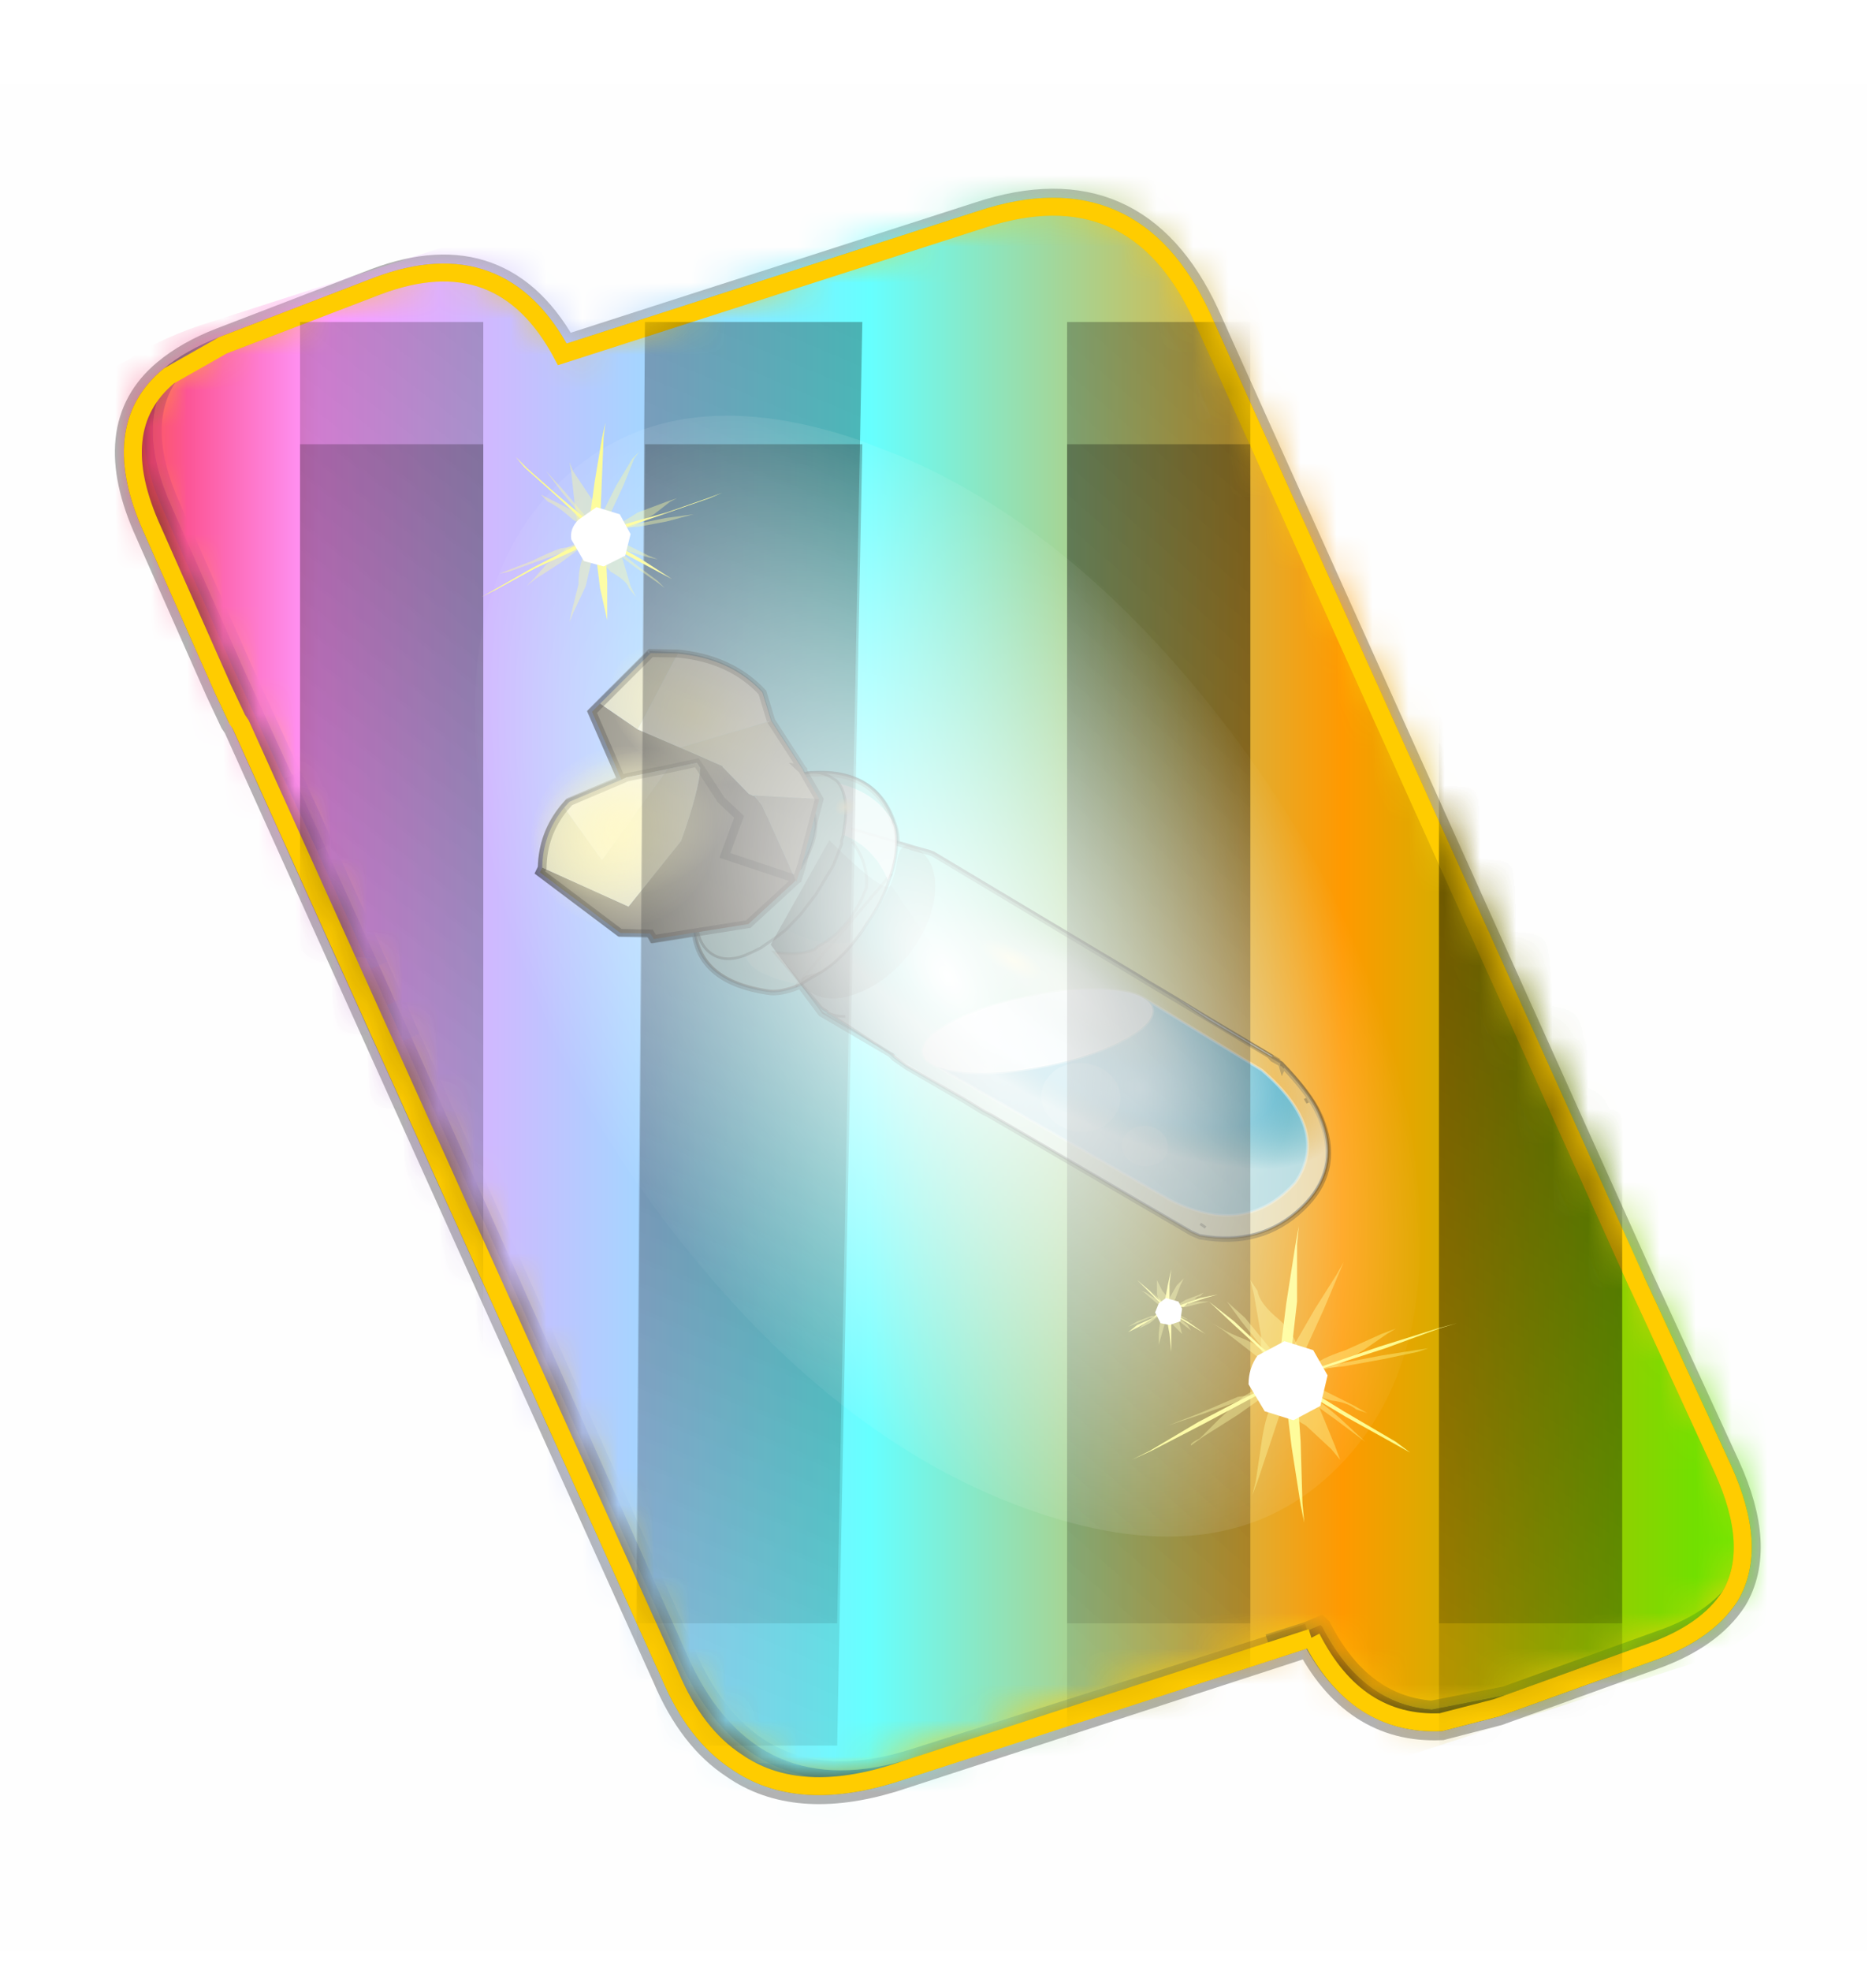 <?xml version='1.0' encoding='UTF-8'?>
<svg xmlns:xlink="http://www.w3.org/1999/xlink" xmlns="http://www.w3.org/2000/svg" version="1.1" width="60px" height="63px" viewBox="0.0 -2.325 60.309 62.631"><defs><g id="c1"><path fill="#000000" fill-opacity="0.004" d="M0.0 0.0 L60.0 0.0 60.0 60.0 0.0 60.0 0.0 0.0"/></g><g id="c2"><path fill="#006699" stroke="none" d="M31.5 39.85 L19.8 43.65 Q17.15 44.45 15.5 43.3 14.35 42.55 13.65 40.9 L1.7 14.45 1.6 14.3 1.2 13.45 -0.75 9.05 Q-2.05 6.2 -0.3 4.75 0.3 4.25 1.2 3.9 L5.5 2.25 Q8.95 0.95 10.65 4.15 L22.3 0.4 Q26.55 -1.0 28.45 3.1 L40.55 29.95 40.9 30.7 42.95 35.15 Q43.95 37.35 43.15 38.7 42.5 39.7 40.95 40.25 L36.65 41.8 35.1 42.2 Q32.75 42.3 31.5 39.85"/><path fill="none" stroke="#000000" stroke-width="1.0" stroke-opacity="0.298" d="M31.5 39.85 L19.8 43.65 Q17.15 44.45 15.5 43.3 14.35 42.55 13.65 40.9 L1.7 14.45 1.6 14.3 1.2 13.45 -0.75 9.05 Q-2.05 6.2 -0.3 4.75 0.3 4.25 1.2 3.9 L5.5 2.25 Q8.95 0.95 10.65 4.15 L22.3 0.4 Q26.55 -1.0 28.45 3.1 L40.55 29.95 40.9 30.7 42.95 35.15 Q43.95 37.35 43.15 38.7 42.5 39.7 40.95 40.25 L36.65 41.8 35.1 42.2 Q32.75 42.3 31.5 39.85"/><path fill="#5b3c00" stroke="none" d="M0.75 8.25 L29.8 9.75 25.55 0.9 Q26.9 1.6 27.8 3.55 L40.7 32.15 Q42.6 36.3 38.3 37.65 L23.3 42.5 13.15 21.4 4.6 20.9 0.7 12.25 Q-0.45 9.75 0.75 8.25 M20.1 43.55 L19.8 43.65 Q17.15 44.45 15.5 43.3 L20.1 43.55"/><path fill="#724b00" stroke="none" d="M25.55 0.9 L29.8 9.75 0.75 8.25 Q1.45 7.3 3.1 6.75 L21.65 0.8 25.55 0.9 M4.6 20.9 L13.15 21.4 23.3 42.5 20.1 43.55 15.5 43.3 Q14.35 42.55 13.65 40.9 L4.6 20.9"/><path fill="none" stroke="#000000" stroke-width="0.5" stroke-opacity="0.302" d="M0.75 8.25 Q-0.45 9.75 0.7 12.25 L4.6 20.9 M23.3 42.5 L38.3 37.65 Q42.6 36.3 40.7 32.15 L27.8 3.55 Q26.9 1.6 25.55 0.9 L21.65 0.8 3.1 6.75 Q1.45 7.3 0.75 8.25 M20.1 43.55 L19.8 43.65 Q17.15 44.45 15.5 43.3 14.35 42.55 13.65 40.9 L4.6 20.9 M20.1 43.55 L23.3 42.5"/><path fill="#fed00b" stroke="none" d="M40.5 29.85 L40.55 29.95 40.9 30.7 42.95 35.15 Q43.95 37.35 43.15 38.7 42.5 39.45 41.2 39.9 L36.9 41.45 34.85 41.85 Q32.9 41.7 31.8 39.55 L31.75 39.5 31.4 39.65 30.3 40.0 31.4 39.65 31.4 39.7 20.4 43.2 Q16.1 44.55 14.2 40.5 L6.45 23.15 6.0 22.15 5.55 21.15 4.05 17.85 3.15 15.85 3.1 15.8 1.75 12.85 -0.2 8.45 Q-1.25 6.15 -0.3 4.75 0.3 4.25 1.2 3.9 L5.5 2.25 Q8.95 0.95 10.65 4.15 L22.3 0.4 Q26.55 -1.0 28.45 3.1 L40.5 29.85"/><path fill="#5b3c00" stroke="none" d="M43.15 38.7 Q42.5 39.7 40.95 40.25 L36.65 41.8 35.1 42.2 Q32.75 42.3 31.45 39.8 L31.4 39.7 31.4 39.65 31.75 39.5 31.8 39.55 Q32.9 41.7 34.85 41.85 L36.9 41.45 41.2 39.9 Q42.5 39.45 43.15 38.7 M3.1 15.8 Q2.25 15.35 1.6 14.3 L1.2 13.45 -0.75 9.05 Q-2.05 6.2 -0.3 4.75 -1.25 6.15 -0.2 8.45 L1.75 12.85 3.1 15.8"/><path fill="#9d147b" stroke="none" d="M31.4 39.65 L30.3 40.0 31.4 39.65"/><path fill="none" stroke="#003333" stroke-width="0.5" stroke-opacity="0.51" d="M40.5 29.85 L40.55 29.95 40.9 30.7 42.95 35.15 Q43.95 37.35 43.15 38.7 42.5 39.7 40.95 40.25 L36.65 41.8 35.1 42.2 Q32.75 42.3 31.45 39.8 L31.4 39.7 M6.45 23.15 L6.0 22.15 M5.55 21.15 L4.05 17.85 3.1 15.8 1.75 12.85 -0.2 8.45 Q-1.25 6.15 -0.3 4.75 0.3 4.25 1.2 3.9 L5.5 2.25 Q8.95 0.95 10.65 4.15 M1.6 14.3 L1.2 13.45 -0.75 9.05 Q-2.05 6.2 -0.3 4.75 M31.4 39.65 L31.75 39.5 31.8 39.55 Q32.9 41.7 34.85 41.85 L36.9 41.45 41.2 39.9 Q42.5 39.45 43.15 38.7 M31.4 39.65 L30.3 40.0 31.4 39.65 31.4 39.7"/><path fill="none" stroke="#000000" stroke-width="0.5" stroke-opacity="0.302" d="M31.4 39.7 L20.4 43.2 Q16.1 44.55 14.2 40.5 L6.45 23.15 M6.0 22.15 L5.55 21.15 M10.65 4.15 L22.3 0.4 Q26.55 -1.0 28.45 3.1 L40.5 29.85 M4.05 17.85 L3.15 15.85"/><path fill="#fcf2cf" stroke="none" d="M9.15 13.6 Q9.8 12.8 9.55 11.6 L9.1 10.55 22.05 6.35 Q24.9 5.45 26.25 7.85 L26.5 8.3 35.8 29.0 35.95 29.35 Q34.75 29.3 34.1 30.1 33.45 30.9 33.7 32.1 L34.0 32.9 20.65 37.2 Q18.8 37.8 17.65 37.0 16.8 36.4 16.3 35.2 L6.95 14.6 6.8 14.4 7.1 14.4 Q8.4 14.45 9.15 13.6"/><path fill="#9f6b00" stroke="none" d="M28.25 6.1 L35.55 22.3 39.35 30.75 Q41.1 34.5 37.2 35.7 L20.45 41.1 Q16.8 42.25 15.2 39.0 L15.0 38.6 8.25 23.65 3.35 12.8 Q1.65 9.1 5.5 7.85 L22.25 2.5 Q26.05 1.25 27.75 4.95 L28.25 6.1 M9.15 13.6 Q8.4 14.45 7.1 14.4 L6.8 14.4 6.95 14.6 16.3 35.2 Q16.8 36.4 17.65 37.0 18.8 37.8 20.65 37.2 L34.0 32.9 33.7 32.1 Q33.45 30.9 34.1 30.1 34.75 29.3 35.95 29.35 L35.8 29.0 26.5 8.3 26.25 7.85 Q24.9 5.45 22.05 6.35 L9.1 10.55 9.55 11.6 Q9.8 12.8 9.15 13.6"/><path fill="none" stroke="#f0b92b" stroke-width="0.5" d="M9.15 13.6 Q9.8 12.8 9.55 11.6 L9.1 10.55 22.05 6.35 Q24.9 5.45 26.25 7.85 L26.5 8.3 35.8 29.0 35.95 29.35 Q34.75 29.3 34.1 30.1 33.45 30.9 33.7 32.1 L34.0 32.9 20.65 37.2 Q18.8 37.8 17.65 37.0 16.8 36.4 16.3 35.2 L6.95 14.6 6.8 14.4 7.1 14.4 Q8.4 14.45 9.15 13.6"/><path fill="none" stroke="#feaa00" stroke-width="1.0" d="M28.25 6.1 L35.55 22.3 M15.0 38.6 L8.25 23.65"/><path fill="none" stroke="#fbeec5" stroke-width="1.0" d="M35.55 22.3 L39.35 30.75 Q41.1 34.5 37.2 35.7 L20.45 41.1 Q16.8 42.25 15.2 39.0 L15.0 38.6 M8.25 23.65 L3.35 12.8 Q1.65 9.1 5.5 7.85 L22.25 2.5 Q26.05 1.25 27.75 4.95 L28.25 6.1"/></g><g id="c3"><path fill="#7fdbfe" stroke="none" d="M10.75 4.9 Q10.75 4.6 10.9 4.35 11.25 3.45 11.95 2.75 13.3 1.5 14.35 2.1 15.4 2.7 14.95 4.45 14.7 5.4 14.1 6.15 L13.75 6.5 Q13.1 7.15 12.35 7.35 L11.4 7.2 Q10.95 6.9 10.75 6.4 10.5 5.75 10.75 4.9 M7.5 5.9 Q7.0 5.85 6.6 5.5 6.05 5.0 5.8 4.15 L5.7 3.6 Q5.55 2.65 5.8 1.7 6.25 0.0 7.5 0.0 L7.6 0.0 Q8.85 0.0 9.3 1.7 9.55 2.65 9.4 3.6 L9.3 4.15 8.5 5.5 7.6 5.9 7.5 5.9 M4.35 4.9 Q4.6 5.75 4.35 6.4 L3.7 7.2 2.75 7.35 Q2.0 7.15 1.35 6.5 L1.0 6.15 Q0.4 5.4 0.15 4.45 -0.3 2.7 0.75 2.1 1.8 1.5 3.15 2.75 3.85 3.45 4.2 4.35 L4.35 4.9 M5.5 13.7 Q4.45 13.9 3.65 12.95 2.75 12.0 3.2 10.25 3.7 8.5 5.25 7.6 6.4 6.9 7.55 7.0 8.75 6.9 9.9 7.6 11.45 8.5 11.95 10.25 12.35 12.0 11.5 12.95 10.7 13.9 9.65 13.7 8.55 13.5 7.55 12.6 6.55 13.5 5.5 13.7"/></g><g id="c4"><g><use transform="matrix(1.0,0.0,0.0,1.0,0.0,0.0)" xlink:href="#c3"/></g></g><radialGradient gradientUnits="userSpaceOnUse" r="819.2" cx="0" cy="0" spreadMethod="pad" gradientTransform="matrix(0.091,0.0,0.0,0.091,0.6,3.4)" id="gradient1"><stop offset="0.0" stop-color="#ffffff"/><stop offset="1.0" stop-color="#ffffff" stop-opacity="0.0"/></radialGradient><g id="c5"><path stroke="none" fill="url(#gradient1)" d="M36.65 -54.65 Q60.05 -42.0 69.75 -17.95 80.55 8.9 68.0 34.1 55.45 59.35 26.8 68.2 -1.8 77.05 -29.7 64.3 -57.6 51.6 -68.45 24.75 -79.3 -2.05 -66.75 -27.25 L-66.7 -27.3 Q-54.1 -52.5 -25.5 -61.4 3.1 -70.2 31.0 -57.5 L36.65 -54.65"/></g><g id="c6"><g><use transform="matrix(1.0,0.0,0.0,1.0,0.0,0.0)" xlink:href="#c5"/></g></g><radialGradient gradientUnits="userSpaceOnUse" r="819.2" cx="0" cy="0" spreadMethod="pad" gradientTransform="matrix(0.209,0.0,0.0,0.177,67.15,107.2)" id="gradient2"><stop offset="0.357" stop-color="#ffffff"/><stop offset="0.671" stop-opacity="0.0"/></radialGradient><g id="c7"><path fill="none" stroke-linejoin="round" stroke-linecap="round" stroke="url(#gradient2)" stroke-width="0.5" d="M136.55 165.8 L68.6 106.0 68.4 106.0 118.25 201.5 M68.3 105.8 L68.35 105.8 68.3 105.8 68.3 105.85 68.4 106.0 68.3 106.0 86.55 211.5 M68.3 105.8 L68.3 105.85 68.3 106.0 68.15 105.95 18.25 151.55 M68.3 105.85 L68.25 105.85 68.3 106.0 50.0 193.2 M68.25 105.85 L68.15 105.95 0.05 97.7 M68.3 105.85 L68.25 105.8 68.25 105.85 M68.25 105.8 L68.2 105.7 0.0 45.7 M68.3 105.8 L68.25 105.75 68.25 105.8 M68.25 105.75 L68.2 105.7 18.25 10.05 M68.6 106.0 L68.35 105.8 118.25 60.15 M86.6 18.35 L68.3 105.8 M136.6 114.25 L68.6 106.0 M68.25 105.75 L49.95 0.05"/></g><g id="c8"><g><use transform="matrix(1.0,0.0,0.0,1.0,0.0,0.0)" xlink:href="#c7"/></g></g><g id="c9"><g><use transform="matrix(1.0,0.0,0.0,1.0,0.0,0.0)" xlink:href="#c2"/></g><g><use transform="matrix(0.239,-0.087,0.1,0.234,34.25,31.15)" xlink:href="#c4"/></g><g><use transform="matrix(0.239,-0.087,0.1,0.234,4.25,10.3)" xlink:href="#c4"/></g><g><use transform="matrix(0.141,-0.038,0.111,0.226,20.25,20.65)" filter="url(#filter7)" xlink:href="#c6"/></g><g><use transform="matrix(-0.155,0.051,0.084,0.147,22.6,3.15)" filter="url(#filter8)" xlink:href="#c8"/></g></g><filter id="filter7"><feColorMatrix in="SourceGraphic" type="matrix" values="0.0 0.0 0.0 0.0 0.797 0.0 0.0 0.0 0.0 0.598 0.0 0.0 0.0 0.0 0.199 0.0 0.0 0.0 1.0 0.0" result="cxform"/><feComposite operator="in" in2="SourceGraphic" result="color-xform"/></filter><filter id="filter8"><feColorMatrix in="SourceGraphic" type="matrix" values="0.0 0.0 0.0 0.0 0.996 0.0 0.0 0.0 0.0 0.996 0.0 0.0 0.0 0.0 0.996 0.0 0.0 0.0 1.0 0.0" result="cxform"/><feComposite operator="in" in2="SourceGraphic" result="color-xform"/></filter><g id="c10"><path fill="#ffffff" stroke="none" d="M37.9 92.95 L26.2 96.75 Q23.55 97.55 21.9 96.4 20.75 95.65 20.05 94.0 L8.1 67.55 8.0 67.4 7.6 66.55 5.65 62.15 Q4.35 59.3 6.1 57.85 6.7 57.35 7.6 57.0 L11.9 55.35 Q15.35 54.05 17.05 57.25 L28.7 53.5 Q32.95 52.1 34.85 56.2 L46.95 83.05 47.3 83.8 49.35 88.25 Q50.35 90.45 49.55 91.8 48.9 92.8 47.35 93.35 L43.05 94.9 41.5 95.3 Q39.15 95.4 37.9 92.95"/></g><linearGradient gradientUnits="userSpaceOnUse" x1="-819.2" x2="819.2" spreadMethod="pad" gradientTransform="matrix(0.026,0.0,0.0,0.027,20.9,21.95)" id="gradient3"><stop offset="0.0" stop-color="#f90013"/><stop offset="0.161" stop-color="#ff99ff"/><stop offset="0.463" stop-color="#66ffff"/><stop offset="0.722" stop-color="#ff9900"/><stop offset="1.0" stop-color="#33ff00"/></linearGradient><g id="c11"><path stroke="none" fill="url(#gradient3)" d="M0.6 8.2 Q1.05 7.55 2.0 7.1 2.65 6.65 3.65 6.3 L22.15 0.35 Q26.4 -1.05 28.3 3.05 L41.2 31.65 Q42.8 35.1 40.05 36.65 39.35 37.25 38.15 37.6 L19.65 43.6 Q17.0 44.4 15.35 43.25 14.2 42.5 13.5 40.85 L0.55 12.2 Q-0.6 9.7 0.6 8.2"/></g><g id="c12"><g><use transform="matrix(1.0,0.0,0.0,1.0,0.0,0.0)" xlink:href="#c11"/></g></g><radialGradient gradientUnits="userSpaceOnUse" r="819.2" cx="0" cy="0" spreadMethod="pad" gradientTransform="matrix(0.032,-0.004,0.004,0.032,36.95,86.75)" id="gradient4"><stop offset="0.004" stop-color="#b1e7f8"/><stop offset="1.0" stop-color="#2b9ebb"/></radialGradient><radialGradient gradientUnits="userSpaceOnUse" r="819.2" cx="0" cy="0" spreadMethod="pad" gradientTransform="matrix(0.022,0.017,-0.043,0.055,41.7,65.5)" id="gradient5"><stop offset="0.02" stop-color="#eaf2ed" stop-opacity="0.702"/><stop offset="0.176" stop-color="#dae8e1" stop-opacity="0.702"/><stop offset="0.427" stop-color="#b3d1c2" stop-opacity="0.122"/><stop offset="0.714" stop-color="#afcfbf" stop-opacity="0.031"/><stop offset="0.929" stop-color="#e2eee9" stop-opacity="0.663"/></radialGradient><linearGradient gradientUnits="userSpaceOnUse" x1="-819.2" x2="819.2" spreadMethod="pad" gradientTransform="matrix(-0.038,0.063,-0.007,-0.004,45.7,103.65)" id="gradient6"><stop offset="0.086" stop-color="#dae9e2" stop-opacity="0.341"/><stop offset="0.447" stop-color="#afcfbf" stop-opacity="0.071"/></linearGradient><linearGradient gradientUnits="userSpaceOnUse" x1="-819.2" x2="819.2" spreadMethod="pad" gradientTransform="matrix(-0.044,0.056,-0.015,-0.011,65.9,63.5)" id="gradient7"><stop offset="0.322" stop-color="#dae9e2" stop-opacity="0.412"/><stop offset="0.627" stop-color="#afcfbf" stop-opacity="0.161"/></linearGradient><radialGradient gradientUnits="userSpaceOnUse" r="819.2" cx="0" cy="0" spreadMethod="pad" gradientTransform="matrix(0.004,-0.001,0.001,0.004,39.55,73.6)" id="gradient8"><stop offset="0.02" stop-color="#eaf2ed" stop-opacity="0.702"/><stop offset="0.176" stop-color="#dae8e1" stop-opacity="0.702"/><stop offset="0.427" stop-color="#b3d1c2" stop-opacity="0.122"/><stop offset="0.714" stop-color="#afcfbf" stop-opacity="0.031"/><stop offset="0.929" stop-color="#e2eee9" stop-opacity="0.663"/></radialGradient><linearGradient gradientUnits="userSpaceOnUse" x1="-819.2" x2="819.2" spreadMethod="pad" gradientTransform="matrix(0.021,-0.003,0.004,0.03,75.7,58.9)" id="gradient9"><stop offset="0.0" stop-opacity="0.0"/><stop offset="0.98" stop-opacity="0.443"/></linearGradient><g id="c13"><path fill="none" stroke="#000000" stroke-width="0.5" stroke-opacity="0.102" d="M90.7 28.35 L90.15 27.8"/><path fill="none" stroke="#000000" stroke-width="1.0" stroke-opacity="0.302" d="M86.5 -16.9 L82.15 -15.15 Q73.6 -11.2 70.95 -3.65 L71.6 1.8 69.95 11.8 69.95 11.9 69.9 12.15 69.9 12.25 70.0 12.15 69.9 13.1 68.45 13.3 68.2 13.4 68.1 13.45 Q57.2 16.6 58.5 27.15 L58.5 27.35 Q58.65 28.65 59.35 30.3 L57.45 31.7 57.15 32.0 54.7 33.75 54.1 34.3 29.45 67.0 27.7 69.35 24.5 73.6 20.15 79.4 12.7 89.25 12.95 89.2 12.85 89.5 11.8 90.8 11.9 91.55 11.75 91.4 11.6 91.9 11.8 90.8 Q9.25 97.5 9.2 101.6 9.15 102.55 9.25 103.35 L9.25 103.5 Q9.95 112.95 18.9 117.0 28.6 121.45 38.0 115.95 L39.1 114.85 63.8 82.95 64.3 82.35 64.85 81.75 67.1 78.7 74.15 69.65 75.6 67.4 75.95 66.5 84.5 55.4 85.9 49.4 Q89.95 49.65 91.75 48.55 102.1 42.95 99.55 34.15 L107.1 32.85 107.2 31.6 112.15 29.8 121.1 14.6 120.3 13.85 Q117.75 8.2 112.35 4.85 L111.0 4.05 100.65 3.3 100.6 -10.2 86.5 -16.9"/><path fill="#eefbff" stroke="none" d="M69.1 71.3 Q67.65 72.55 65.0 73.8 59.25 76.45 50.6 77.5 41.95 78.55 35.7 77.4 29.4 76.25 29.05 73.5 28.95 72.5 29.75 71.5 30.9 69.8 34.55 68.15 40.35 65.5 49.0 64.45 57.65 63.4 63.85 64.55 70.2 65.7 70.5 68.4 70.6 69.1 70.3 69.8 L70.25 69.85 69.1 71.3"/><path stroke="none" fill="url(#gradient4)" d="M29.75 71.5 Q28.95 72.5 29.05 73.5 29.4 76.25 35.7 77.4 41.95 78.55 50.6 77.5 59.25 76.45 65.0 73.8 67.65 72.55 69.1 71.3 L40.15 107.95 Q30.45 118.8 18.1 112.1 8.3 105.05 15.45 90.75 L29.7 71.5 29.75 71.5"/><path fill="none" stroke="#ffffff" stroke-width="0.5" stroke-opacity="0.4" d="M69.1 71.3 Q67.65 72.55 65.0 73.8 59.25 76.45 50.6 77.5 41.95 78.55 35.7 77.4 29.4 76.25 29.05 73.5 28.95 72.5 29.75 71.5 L29.7 71.5 15.45 90.75 Q8.3 105.05 18.1 112.1 30.45 118.8 40.15 107.95 L69.1 71.3 70.25 69.85 70.3 69.8 Q70.6 69.1 70.5 68.4 70.2 65.7 63.85 64.55 57.65 63.4 49.0 64.45 40.35 65.5 34.55 68.15 30.9 69.8 29.75 71.5"/><path fill="#ffffff" fill-opacity="0.2" d="M39.95 93.35 Q41.65 93.15 42.95 94.1 44.25 95.05 44.45 96.6 44.65 98.2 43.6 99.4 42.55 100.65 40.85 100.85 39.15 101.05 37.9 100.1 36.6 99.2 36.4 97.6 36.2 96.05 37.25 94.8 38.25 93.55 39.95 93.35 M46.75 78.55 Q49.5 78.2 51.75 79.75 54.05 81.45 54.4 84.1 54.7 86.65 52.85 88.85 51.1 91.0 48.35 91.35 45.55 91.7 43.2 90.05 40.85 88.35 40.55 85.8 40.2 83.15 42.1 80.95 43.95 78.9 46.75 78.55"/><path fill="none" stroke="#000000" stroke-width="0.5" stroke-opacity="0.302" d="M86.7 49.2 L62.5 35.25"/><path stroke="none" fill="url(#gradient5)" d="M66.65 27.45 Q66.0 30.25 66.45 32.5 66.7 34.5 67.7 36.2 69.55 38.35 72.05 40.15 75.1 42.3 78.05 43.1 L78.95 43.35 79.95 43.5 80.85 43.9 Q83.5 44.0 86.1 42.8 L87.7 42.05 84.1 53.8 Q84.05 54.4 83.3 55.25 L83.35 55.45 80.9 59.0 77.8 63.5 77.5 63.9 77.35 63.8 74.7 67.2 75.55 66.5 75.55 66.65 75.5 67.1 74.1 69.4 67.0 78.4 64.75 81.45 64.25 82.1 63.7 82.7 39.0 114.6 37.9 115.7 Q28.5 121.2 18.8 116.75 9.9 112.65 9.15 103.2 L9.15 103.1 9.1 101.3 Q9.15 97.2 11.7 90.5 L12.7 89.2 12.85 88.95 20.4 79.1 24.35 73.3 27.6 69.05 29.35 66.65 54.0 34.05 54.65 33.5 65.9 25.1 66.2 27.5 66.65 27.45 M11.75 90.75 L11.7 90.5 11.5 91.65 11.65 91.15 11.8 91.2 11.8 91.0 11.75 90.75 M80.65 57.25 Q82.4 56.7 83.35 55.45 82.4 56.7 80.65 57.25 M33.8 72.25 L33.6 72.2 33.55 72.3 33.8 72.25 M39.8 74.3 L42.2 71.25 42.1 71.25 39.8 74.3 M36.95 113.75 L36.35 114.7 36.95 113.75 M10.25 99.1 L10.35 98.15 10.25 99.1"/><path stroke="none" fill="url(#gradient6)" d="M75.55 66.5 L74.7 67.2 77.35 63.8 77.5 63.9 75.9 66.25 75.55 66.5"/><path stroke="none" fill="url(#gradient7)" d="M75.5 67.1 L75.55 66.65 75.55 66.5 75.9 66.25 75.55 66.65 75.9 66.25 75.5 67.1"/><path stroke="none" fill="url(#gradient8)" d="M39.8 74.3 L42.1 71.25 42.2 71.25 39.8 74.3"/><path fill="#e6f0ed" fill-opacity="0.8" d="M24.35 73.3 L20.4 79.1 12.85 88.95 12.6 89.0 20.05 79.15 24.35 73.3"/><path fill="none" stroke="#000000" stroke-width="0.5" stroke-opacity="0.302" d="M83.35 55.45 L83.3 55.25 Q84.05 54.4 84.1 53.8 L87.7 42.05 86.1 42.8 Q83.5 44.0 80.85 43.9 L79.95 43.5 78.95 43.35 78.05 43.1 Q75.1 42.3 72.05 40.15 69.55 38.35 67.7 36.2 66.7 34.5 66.45 32.5 66.0 30.25 66.65 27.45 M65.9 25.1 L54.65 33.5 54.0 34.05 29.35 66.65 27.6 69.05 24.35 73.3 20.4 79.1 12.85 88.95 12.7 89.2 11.7 90.5 Q9.15 97.2 9.1 101.3 L9.15 103.1 9.15 103.2 Q9.9 112.65 18.8 116.75 28.5 121.2 37.9 115.7 L39.0 114.6 63.7 82.7 64.25 82.1 64.75 81.45 67.0 78.4 74.1 69.4 75.5 67.1 75.55 66.65 75.9 66.25 77.5 63.9 77.8 63.5 80.9 59.0 83.35 55.45 Q82.4 56.7 80.65 57.25 M11.75 90.75 L11.8 91.0 11.65 91.15 11.5 91.65 M75.9 66.25 L75.5 67.1 M12.6 89.0 L20.05 79.15 24.35 73.3 M10.35 98.15 L10.25 99.1 M36.35 114.7 L36.95 113.75"/><path fill="#b0cfbf" fill-opacity="0.533" d="M96.2 28.2 L96.75 28.5 Q105.0 41.0 91.6 48.3 89.8 49.35 85.8 49.15 93.55 44.45 92.7 40.85 96.6 41.05 98.2 38.7 100.35 35.55 97.3 29.9 L97.1 29.6 96.2 28.2 M73.7 44.85 Q72.05 43.85 70.3 42.5 66.2 39.65 63.55 36.45 63.4 29.55 67.65 25.75 L68.35 26.65 68.55 27.2 71.15 30.0 71.55 30.45 76.5 34.4 80.55 37.0 84.0 38.75 Q79.65 44.1 73.7 44.85 M58.4 26.9 Q57.1 16.35 68.0 13.15 66.4 13.75 65.45 15.05 L64.85 15.85 Q64.65 16.25 64.6 16.6 58.7 20.55 58.4 27.1 L58.4 26.3 58.4 26.9"/><path fill="#bac8af" fill-opacity="0.533" d="M68.0 13.15 L68.1 13.15 68.35 13.05 Q70.6 12.5 74.0 13.05 80.3 14.45 87.3 19.3 L87.7 19.7 90.9 22.15 91.6 22.9 93.0 24.2 96.2 28.2 97.1 29.6 97.3 29.9 Q100.35 35.55 98.2 38.7 96.6 41.05 92.7 40.85 L91.15 40.7 89.65 40.5 85.8 39.4 84.0 38.75 80.55 37.0 76.5 34.4 71.55 30.45 71.15 30.0 68.55 27.2 68.35 26.65 67.65 25.75 67.45 25.4 66.45 23.7 Q64.85 20.9 64.6 18.85 64.35 17.6 64.6 16.6 64.65 16.25 64.85 15.85 L65.45 15.05 Q66.4 13.75 68.0 13.15 M83.65 21.15 Q76.2 16.1 71.4 17.05 69.05 22.7 77.05 28.9 L78.5 29.7 Q90.05 36.8 92.85 33.0 92.15 27.55 86.45 23.1 L83.65 21.15"/><path fill="#e6f0ed" fill-opacity="0.843" d="M63.55 36.45 Q61.6 34.3 60.25 31.95 58.7 29.25 58.4 27.1 L58.4 26.9 58.4 26.3 58.4 27.1 Q58.7 20.55 64.6 16.6 64.35 17.6 64.6 18.85 64.85 20.9 66.45 23.7 L67.45 25.4 67.65 25.75 Q63.4 29.55 63.55 36.45"/><path fill="#000000" fill-opacity="0.29" d="M78.5 29.7 L77.05 28.9 Q69.05 22.7 71.4 17.05 76.2 16.1 83.65 21.15 79.5 24.5 78.5 29.7"/><path fill="#000000" fill-opacity="0.141" d="M83.65 21.15 L86.45 23.1 Q92.15 27.55 92.85 33.0 90.05 36.8 78.5 29.7 79.5 24.5 83.65 21.15"/><path fill="#d0dcc9" fill-opacity="0.533" d="M85.8 49.15 L83.45 48.6 Q78.65 47.95 73.7 44.85 79.65 44.1 84.0 38.75 L85.8 39.4 89.65 40.5 91.15 40.7 92.7 40.85 Q93.55 44.45 85.8 49.15"/><path fill="none" stroke="#000000" stroke-width="0.5" stroke-opacity="0.302" d="M68.0 13.15 L68.1 13.15 68.35 13.05 Q70.6 12.5 74.0 13.05 80.3 14.45 87.3 19.3 L87.7 19.7 90.9 22.15 91.6 22.9 93.0 24.2 96.2 28.2 M96.75 28.5 Q105.0 41.0 91.6 48.3 89.8 49.35 85.8 49.15 L83.45 48.6 Q78.65 47.95 73.7 44.85 72.05 43.85 70.3 42.5 66.2 39.65 63.55 36.45 61.6 34.3 60.25 31.95 58.7 29.25 58.4 27.1 L58.4 26.9 Q57.1 16.35 68.0 13.15 66.4 13.75 65.45 15.05 L64.85 15.85 Q64.65 16.25 64.6 16.6 64.35 17.6 64.6 18.85 64.85 20.9 66.45 23.7 L67.45 25.4 67.65 25.75 68.35 26.65 68.55 27.2 71.15 30.0 71.55 30.45 76.5 34.4 80.55 37.0 84.0 38.75 85.8 39.4 89.65 40.5 91.15 40.7 92.7 40.85 Q96.6 41.05 98.2 38.7 100.35 35.55 97.3 29.9 L97.1 29.6 96.2 28.2 M58.4 26.9 L58.4 26.3 58.4 27.1 M78.5 29.7 L77.05 28.9 Q69.05 22.7 71.4 17.05 76.2 16.1 83.65 21.15 L86.45 23.1 Q92.15 27.55 92.85 33.0 90.05 36.8 78.5 29.7"/><path fill="#382510" fill-opacity="0.2" d="M84.7 50.95 Q82.45 54.25 76.75 53.95 71.1 53.7 65.2 50.0 59.3 46.1 56.65 41.05 54.1 35.95 56.2 32.7 58.35 29.3 60.9 33.8 63.4 38.15 71.4 43.45 79.25 48.5 83.05 48.0 86.85 47.55 84.7 50.95"/><path stroke="none" fill="url(#gradient9)" d="M63.4 37.15 Q65.1 38.85 70.35 25.85 L87.75 40.5 84.25 55.45 44.8 107.3 54.1 87.75 63.4 37.15"/><path fill="#7e7a6b" stroke="none" d="M94.0 -4.45 L98.35 -11.1 100.3 -10.15 100.4 3.3 99.4 3.2 91.95 4.15 86.65 4.75 86.45 5.85 Q88.35 9.7 95.0 17.35 L108.55 25.65 120.0 13.9 120.75 14.6 111.85 29.75 106.9 31.6 106.75 32.75 89.95 35.65 78.85 30.85 78.85 30.55 78.95 15.9 79.55 13.75 79.75 13.75 79.85 13.6 80.3 13.15 82.7 6.9 82.6 6.85 87.3 2.15 94.0 -4.45 M86.45 5.85 L85.35 12.6 83.6 16.55 88.8 22.4 78.85 30.55 88.8 22.4 83.6 16.55 85.35 12.6 86.45 5.85 M78.6 30.75 L78.55 30.7 78.65 30.65 78.6 30.75"/><path fill="#d9d9be" stroke="none" d="M94.0 -4.45 L81.8 -15.25 86.25 -16.9 98.35 -11.1 94.0 -4.45 M71.25 1.8 L88.25 1.15 87.3 2.15 82.6 6.85 82.7 6.9 80.3 13.15 79.85 13.6 79.75 13.75 79.55 13.75 69.0 18.15 69.65 12.15 69.6 12.2 69.55 12.1 69.65 11.8 69.65 11.7 71.25 1.8 M111.95 4.8 Q117.45 8.1 120.0 13.9 L108.55 25.65 95.0 17.35 Q88.35 9.7 86.45 5.85 L86.65 4.75 91.95 4.15 109.55 16.1 111.95 4.8 M69.65 11.8 L69.85 11.7 69.65 12.15 69.55 12.1 69.65 12.15 69.85 11.7 69.65 11.8"/><path fill="#f0f0e1" stroke="none" d="M81.8 -15.25 L94.0 -4.45 87.3 2.15 88.25 1.15 71.25 1.8 70.6 -3.6 Q73.3 -11.25 81.8 -15.25 M91.95 4.15 L99.4 3.2 100.4 3.3 110.65 4.1 111.95 4.8 109.55 16.1 91.95 4.15"/><path fill="#a8a893" stroke="none" d="M78.85 30.85 L78.8 31.15 78.75 31.05 78.6 30.75 78.85 30.85 78.6 30.75 78.65 30.65 78.85 30.55 78.85 30.85 M76.65 28.45 L69.0 18.15 79.55 13.75 78.95 15.9 78.85 30.55 78.65 30.65 78.55 30.7 76.65 28.45"/><path fill="none" stroke="#000000" stroke-width="1.5" stroke-opacity="0.302" d="M98.35 -11.1 L86.25 -16.9 81.8 -15.25 Q73.3 -11.25 70.6 -3.6 L71.25 1.8 M100.4 3.3 L100.3 -10.15 98.35 -11.1 M91.95 4.15 L99.4 3.2 100.4 3.3 110.65 4.1 111.95 4.8 Q117.45 8.1 120.0 13.9 L120.75 14.6 111.85 29.75 106.9 31.6 106.75 32.75 89.95 35.65 78.85 30.85 78.6 30.75 78.55 30.7 76.65 28.45 69.0 18.15 69.65 12.15 69.6 12.2 69.55 12.1 69.65 11.8 69.65 11.7 71.25 1.8 M78.75 31.05 L76.65 28.45 M91.95 4.15 L86.65 4.75 86.45 5.85 M78.85 30.55 L88.8 22.4 83.6 16.55 85.35 12.6 86.45 5.85 M78.65 30.65 L78.85 30.55 M78.55 30.7 L78.65 30.65 M69.55 12.1 L69.65 12.15 69.85 11.7 69.65 11.8"/></g><radialGradient gradientUnits="userSpaceOnUse" r="819.2" cx="0" cy="0" spreadMethod="pad" gradientTransform="matrix(0.035,0.0,0.0,0.035,0.0,0.0)" id="gradient10"><stop offset="0.0" stop-color="#fff6b2" stop-opacity="0.8"/><stop offset="1.0" stop-color="#fff6b2" stop-opacity="0.0"/></radialGradient><g id="c14"><path stroke="none" fill="url(#gradient10)" d="M19.8 -19.8 Q28.0 -11.6 28.0 0.0 28.0 11.6 19.8 19.8 11.6 28.0 0.0 28.0 -11.6 28.0 -19.8 19.8 -28.0 11.6 -28.0 0.0 -28.0 -11.6 -19.8 -19.8 -11.6 -28.0 0.0 -28.0 11.6 -28.0 19.8 -19.8"/></g><g id="c15"><g><use transform="matrix(1.0,0.0,0.0,1.0,0.0,0.0)" xlink:href="#c14"/></g></g><g id="c16"><g><use transform="matrix(1.0,0.0,0.0,1.0,0.0,0.0)" xlink:href="#c13"/></g><g><use transform="matrix(0.501,0.371,-0.332,0.448,104.35,13.25)" filter="url(#filter12)" xlink:href="#c15"/></g><g><use transform="matrix(0.6,0.237,-0.287,0.388,101.85,11.6)" filter="url(#filter13)" xlink:href="#c15"/></g><g><use transform="matrix(0.34,0.251,-0.332,0.448,83.6,-3.9)" filter="url(#filter14)" xlink:href="#c15"/></g><g><use transform="matrix(0.137,-0.163,0.064,0.059,48.85,57.15)" filter="url(#filter15)" xlink:href="#c15"/></g><g><use transform="matrix(-4.57763671875e-05,-0.057,0.07,0.003,65.3,21.0)" filter="url(#filter16)" xlink:href="#c15"/></g></g><filter id="filter12"><feColorMatrix in="SourceGraphic" type="matrix" values="1.0 0.0 0.0 0.0 0.0 0.0 1.0 0.0 0.0 0.0 0.0 0.0 1.0 0.0 0.0 0.0 0.0 0.0 0.121 0.0" result="cxform"/><feComposite operator="in" in2="SourceGraphic" result="color-xform"/></filter><filter id="filter13"><feColorMatrix in="SourceGraphic" type="matrix" values="1.0 0.0 0.0 0.0 0.0 0.0 1.0 0.0 0.0 0.0 0.0 0.0 1.0 0.0 0.0 0.0 0.0 0.0 0.121 0.0" result="cxform"/><feComposite operator="in" in2="SourceGraphic" result="color-xform"/></filter><filter id="filter14"><feColorMatrix in="SourceGraphic" type="matrix" values="1.0 0.0 0.0 0.0 0.0 0.0 1.0 0.0 0.0 0.0 0.0 0.0 1.0 0.0 0.0 0.0 0.0 0.0 0.121 0.0" result="cxform"/><feComposite operator="in" in2="SourceGraphic" result="color-xform"/></filter><filter id="filter15"><feColorMatrix in="SourceGraphic" type="matrix" values="1.0 0.0 0.0 0.0 0.0 0.0 1.0 0.0 0.0 0.0 0.0 0.0 1.0 0.0 0.0 0.0 0.0 0.0 0.16 0.0" result="cxform"/><feComposite operator="in" in2="SourceGraphic" result="color-xform"/></filter><filter id="filter16"><feColorMatrix in="SourceGraphic" type="matrix" values="1.0 0.0 0.0 0.0 0.0 0.0 1.0 0.0 0.0 0.0 0.0 0.0 1.0 0.0 0.0 0.0 0.0 0.0 0.16 0.0" result="cxform"/><feComposite operator="in" in2="SourceGraphic" result="color-xform"/></filter><g id="c17"><path fill="none" stroke="#ffcc00" stroke-width="0.5" d="M37.8 93.2 L26.1 97.0 Q23.45 97.8 21.8 96.65 20.65 95.9 19.95 94.25 L8.0 67.8 7.9 67.65 7.5 66.8 5.55 62.4 Q4.25 59.55 6.0 58.1 L7.5 57.25 11.8 55.6 Q15.25 54.3 16.95 57.5 L28.6 53.75 Q32.85 52.35 34.75 56.45 L46.85 83.3 47.2 84.05 49.25 88.5 Q50.25 90.7 49.45 92.05 48.8 93.05 47.25 93.6 L42.95 95.15 41.4 95.55 Q39.05 95.65 37.8 93.2"/></g><linearGradient gradientUnits="userSpaceOnUse" x1="-819.2" x2="819.2" spreadMethod="pad" gradientTransform="matrix(-0.013,0.033,-0.025,-0.022,24.2,31.15)" id="gradient11"><stop offset="0.0" stop-opacity="0.337"/><stop offset="1.0" stop-opacity="0.0"/></linearGradient><linearGradient gradientUnits="userSpaceOnUse" x1="-819.2" x2="819.2" spreadMethod="pad" gradientTransform="matrix(-0.007,0.028,-0.027,-0.016,34.25,42.6)" id="gradient12"><stop offset="0.0" stop-opacity="0.337"/><stop offset="1.0" stop-opacity="0.0"/></linearGradient><linearGradient gradientUnits="userSpaceOnUse" x1="-819.2" x2="819.2" spreadMethod="pad" gradientTransform="matrix(0.0,0.037,-0.033,-0.014,15.9,31.9)" id="gradient13"><stop offset="0.0" stop-opacity="0.337"/><stop offset="1.0" stop-opacity="0.0"/></linearGradient><linearGradient gradientUnits="userSpaceOnUse" x1="-819.2" x2="819.2" spreadMethod="pad" gradientTransform="matrix(-0.01,0.029,-0.018,-0.014,4.1,18.2)" id="gradient14"><stop offset="0.0" stop-opacity="0.337"/><stop offset="1.0" stop-opacity="0.0"/></linearGradient><g id="c18"><path stroke="none" fill="url(#gradient11)" d="M26.45 9.0 L26.45 45.2 21.35 45.2 21.35 9.0 26.45 9.0"/><path stroke="none" fill="url(#gradient12)" d="M31.7 45.2 L31.7 17.3 36.8 24.7 36.8 45.2 31.7 45.2"/><path stroke="none" fill="url(#gradient13)" d="M15.65 9.0 L14.95 45.2 9.35 45.2 9.6 9.0 15.65 9.0"/><path stroke="none" fill="url(#gradient14)" d="M5.1 9.0 L5.1 40.3 0.0 40.3 0.0 9.0 5.1 9.0"/></g><g id="c19"><g><use transform="matrix(1.0,0.0,0.0,1.0,0.0,0.0)" xlink:href="#c18"/></g></g><g id="c20"><path fill="#fefd8d" fill-opacity="0.973" d="M33.85 83.75 L33.85 83.8 33.85 83.95 33.85 84.0 33.85 84.1 33.9 84.1 33.9 84.15 34.35 84.4 34.85 84.75 34.35 84.45 34.1 84.3 34.05 84.25 33.95 84.2 33.9 84.2 33.9 84.7 33.9 85.25 33.85 84.75 33.75 84.2 33.7 84.1 33.5 84.25 33.0 84.55 32.7 84.7 32.95 84.5 33.4 84.3 33.45 84.25 33.5 84.2 33.7 84.1 33.65 84.05 33.7 84.05 33.7 84.0 33.3 83.6 32.95 83.25 33.3 83.55 33.55 83.8 33.7 83.95 33.8 83.4 33.9 82.95 33.85 83.35 33.85 83.75 M34.25 84.0 L34.15 84.0 33.9 84.05 34.15 83.95 34.7 83.75 35.2 83.65 34.85 83.75 34.95 83.85 34.85 83.75 34.7 83.8 34.4 83.9 34.35 83.9 34.25 84.0 M34.95 83.85 L35.65 84.4 36.45 85.15 36.5 85.2 36.75 85.45 36.9 85.55 36.9 85.5 37.1 83.9 37.35 82.3 37.45 81.75 37.4 82.25 37.4 83.85 37.2 85.6 37.35 86.0 37.4 86.1 38.7 86.9 40.15 87.75 40.55 88.05 40.1 87.8 38.75 87.05 37.75 86.45 37.4 86.25 37.35 86.2 37.4 86.3 37.5 87.75 37.55 89.45 37.6 90.0 37.5 89.5 37.25 87.9 37.05 86.25 37.0 86.3 36.9 85.9 36.7 85.75 36.9 85.85 36.9 85.65 35.7 84.55 34.95 83.85 M35.7 86.65 L36.1 86.45 36.2 86.4 36.85 86.1 36.3 86.45 34.8 87.25 33.35 88.0 32.8 88.25 33.3 88.0 34.65 87.2 35.7 86.65 M41.85 84.45 L41.35 84.6 39.85 85.15 38.15 85.7 37.5 85.9 Q37.45 85.85 38.1 85.65 L39.7 85.1 41.3 84.6 41.85 84.45"/><path fill="#fffd8f" fill-opacity="0.4" d="M33.85 83.75 L34.05 83.4 34.25 83.2 34.15 83.4 34.0 83.8 33.9 83.9 33.85 83.8 33.85 83.75 M34.1 84.3 L34.35 84.5 34.45 84.65 34.25 84.5 34.0 84.3 33.95 84.2 34.05 84.25 34.1 84.3 M33.4 84.3 L33.3 84.3 32.95 84.45 32.7 84.55 32.95 84.4 33.35 84.25 33.45 84.25 33.4 84.3 M33.55 83.8 L33.4 83.6 33.6 83.8 33.65 83.9 33.55 83.8 M34.25 84.0 L34.35 83.9 34.4 83.9 34.65 83.85 34.95 83.85 35.05 83.8 34.95 83.85 34.7 83.9 34.3 84.0 34.2 84.0 34.25 84.0 M36.45 85.15 L35.85 84.4 35.45 83.85 35.95 84.3 36.65 85.15 36.9 85.5 36.75 85.45 36.5 85.2 36.45 85.15 M37.75 86.45 Q38.15 86.7 38.6 87.1 L39.3 87.75 38.5 87.15 37.6 86.5 37.4 86.3 37.35 86.2 37.4 86.25 37.75 86.45 M33.6 84.3 L33.7 84.2 33.75 84.35 33.65 84.7 33.55 85.05 33.55 84.75 33.6 84.3 M35.7 86.65 L34.7 87.0 33.8 87.3 34.7 86.95 35.75 86.5 36.1 86.45 35.7 86.65 M37.65 85.15 L37.35 85.5 37.35 85.0 37.9 84.05 38.5 83.1 38.7 82.75 38.55 83.1 38.15 84.05 37.65 85.15 M38.7 85.65 L38.25 85.7 38.7 85.55 39.75 85.35 40.7 85.2 41.05 85.15 40.75 85.25 39.8 85.45 38.7 85.65 M36.7 86.7 L36.95 86.25 37.0 86.75 36.65 87.8 36.3 88.85 36.15 89.25 36.25 88.85 36.4 87.85 Q36.5 87.1 36.7 86.7"/><path fill="#fffd8f" fill-opacity="0.392" d="M38.0 86.75 Q37.9 86.0 37.45 85.8 L36.9 85.85 Q36.75 86.1 36.9 86.5 37.1 87.0 37.65 87.3 L38.35 87.95 38.6 88.25 38.45 87.85 38.0 86.75"/><path fill="#fffd8f" fill-opacity="0.392" d="M38.0 86.25 L37.05 85.85 Q36.8 85.8 36.95 85.95 L37.55 86.35 38.35 86.6 Q38.8 86.65 39.05 86.85 L39.35 86.95 39.0 86.75 38.0 86.25"/><path fill="#fffd8f" fill-opacity="0.392" d="M36.4 84.8 Q36.35 85.55 36.75 85.85 L37.3 85.9 37.45 85.25 Q37.35 84.75 36.9 84.35 36.35 83.9 36.3 83.55 L36.1 83.25 36.2 83.65 36.4 84.8"/><path fill="#fffd8f" fill-opacity="0.392" d="M36.25 85.35 L37.1 85.95 37.2 85.8 36.75 85.3 35.95 84.9 Q35.55 84.75 35.3 84.6 L35.05 84.45 35.35 84.65 36.25 85.35"/><path fill="#fffd8f" fill-opacity="0.392" d="M38.75 85.2 Q38.0 85.45 37.85 85.65 37.7 85.85 37.85 85.8 L38.5 85.65 39.25 85.2 39.9 84.75 40.15 84.6 39.75 84.75 38.75 85.2"/><path fill="#fffd8f" fill-opacity="0.392" d="M35.75 87.0 L36.6 86.4 36.5 86.25 Q36.25 86.25 35.9 86.5 L35.25 87.1 34.7 87.65 Q34.4 87.8 34.45 87.85 L34.8 87.6 35.75 87.0"/><path fill="#fffd8f" fill-opacity="0.392" d="M34.1 84.35 L33.95 84.05 33.75 84.05 Q33.65 84.1 33.7 84.25 L34.0 84.55 34.2 84.75 34.3 84.85 34.2 84.75 34.1 84.35"/><path fill="#fffd8f" fill-opacity="0.392" d="M34.1 84.2 Q33.9 84.05 33.75 84.05 L33.75 84.1 33.95 84.2 34.2 84.3 34.5 84.4 34.55 84.4 34.45 84.4 34.1 84.2"/><path fill="#fffd8f" fill-opacity="0.392" d="M33.5 83.65 L33.65 84.05 33.85 84.05 33.9 83.85 33.65 83.55 33.5 83.25 33.45 83.15 33.5 83.25 33.5 83.65"/><path fill="#fffd8f" fill-opacity="0.392" d="M33.5 83.9 L33.75 84.05 33.8 84.0 33.65 83.85 33.35 83.7 33.2 83.6 33.05 83.55 33.15 83.6 33.5 83.9"/><path fill="#fffd8f" fill-opacity="0.392" d="M34.3 83.8 L34.05 83.95 34.05 84.0 34.25 83.95 34.55 83.8 Q34.6 83.7 34.7 83.7 L34.8 83.6 34.7 83.65 34.3 83.8"/><path fill="#fffd8f" fill-opacity="0.392" d="M33.3 84.45 L33.6 84.2 33.6 84.15 Q33.5 84.15 33.4 84.3 L33.15 84.45 32.95 84.65 32.85 84.75 33.0 84.6 33.3 84.45"/><path fill="#ffffff" stroke="none" d="M36.3 85.35 Q36.05 85.7 36.05 86.15 L36.5 86.9 37.3 87.15 38.05 86.75 38.25 85.9 37.85 85.2 37.05 84.95 36.3 85.35"/><path fill="#fefd8d" fill-opacity="0.973" d="M18.75 62.3 L18.65 62.35 18.2 62.45 18.6 62.25 19.85 61.9 21.0 61.5 21.4 61.35 21.05 61.5 19.9 61.9 18.75 62.3 M17.45 61.95 L17.7 62.2 17.75 62.2 17.7 62.15 17.85 61.05 18.05 59.85 18.15 59.4 18.1 59.8 18.05 61.0 18.0 62.25 18.1 62.6 19.15 63.2 20.0 63.75 19.15 63.3 18.5 62.95 18.4 62.85 18.15 62.7 18.1 62.7 18.15 62.75 18.2 63.85 18.2 64.9 18.0 64.0 17.85 62.8 17.8 62.8 17.75 62.45 17.6 62.3 17.7 62.35 17.7 62.3 16.85 61.5 15.9 60.65 15.65 60.35 15.95 60.65 16.8 61.4 17.45 61.95 M14.7 64.25 L15.05 64.05 16.1 63.45 17.25 62.85 17.7 62.65 17.3 62.95 16.2 63.45 15.1 64.05 14.7 64.25"/><path fill="#fffd8f" fill-opacity="0.4" d="M18.75 62.3 L19.1 62.2 19.85 62.05 20.6 61.95 19.85 62.15 19.05 62.3 18.75 62.3 M17.45 61.95 L16.95 61.35 16.5 60.75 17.0 61.3 17.55 61.95 17.7 62.15 17.75 62.2 17.7 62.2 17.45 61.95 M18.5 62.95 L19.0 63.35 19.6 63.8 19.8 64.0 19.6 63.85 18.95 63.4 18.3 62.9 18.15 62.75 18.1 62.7 18.15 62.7 18.4 62.85 18.5 62.95 M18.3 61.9 L18.05 62.2 18.1 61.85 18.45 61.15 18.9 60.4 19.1 60.2 18.95 60.4 18.65 61.15 18.3 61.9 M16.9 62.9 L17.2 62.85 Q17.15 62.9 16.85 63.05 L16.15 63.3 15.45 63.55 15.2 63.6 15.45 63.5 16.1 63.25 Q16.6 63.0 16.9 62.9 M17.55 63.1 L17.75 62.75 17.8 63.1 17.6 63.95 17.25 64.7 17.15 64.95 17.2 64.7 17.4 63.9 Q17.4 63.4 17.55 63.1"/><path fill="#fffd8f" fill-opacity="0.392" d="M18.6 63.1 L18.15 62.4 17.7 62.45 17.75 62.95 18.3 63.55 Q18.75 63.8 18.8 64.0 L19.0 64.25 18.85 63.95 18.6 63.1"/><path fill="#fffd8f" fill-opacity="0.392" d="M18.55 62.7 Q18.05 62.4 17.9 62.4 17.7 62.4 17.8 62.5 L18.25 62.8 18.85 63.0 19.35 63.15 19.6 63.2 19.35 63.1 18.55 62.7"/><path fill="#fffd8f" fill-opacity="0.392" d="M17.3 61.7 Q17.35 62.3 17.55 62.45 L18.0 62.5 18.1 62.0 17.65 61.35 17.25 60.75 17.15 60.5 17.2 60.8 17.3 61.7"/><path fill="#fffd8f" fill-opacity="0.392" d="M17.25 62.1 L17.9 62.5 17.95 62.45 17.6 62.05 17.05 61.75 16.55 61.5 16.35 61.4 16.55 61.6 Q16.8 61.7 17.25 62.1"/><path fill="#fffd8f" fill-opacity="0.392" d="M19.05 61.9 L18.4 62.3 18.45 62.4 18.9 62.3 19.5 61.95 19.95 61.6 20.15 61.5 19.85 61.6 19.05 61.9"/><path fill="#fffd8f" fill-opacity="0.392" d="M16.9 63.3 L17.5 62.85 17.45 62.7 17.05 62.9 16.5 63.35 16.15 63.75 15.95 63.95 16.2 63.75 16.9 63.3"/><path fill="#ffffff" stroke="none" d="M17.4 62.1 Q17.15 62.35 17.2 62.65 L17.55 63.25 18.1 63.4 18.7 63.1 18.85 62.5 18.55 61.95 17.9 61.75 17.4 62.1"/><path fill="#ffffff" stroke="none" d="M33.55 83.9 L33.45 84.15 33.6 84.45 33.85 84.5 34.15 84.4 34.2 84.05 34.1 83.85 33.75 83.75 33.55 83.9"/></g><g id="c21"><g><use transform="matrix(1.0,0.0,0.0,1.0,6.3,53.35)" xlink:href="#c9"/></g><mask id="mask10"><use transform="matrix(1.0,0.0,0.0,1.0,0.0,0.0)" xlink:href="#c10"/></mask><g mask="url(#mask10)"><use transform="matrix(1.193,0.0,0.0,1.193,2.45,49.2)" xlink:href="#c12"/></g><g><use transform="matrix(-0.146,0.049,0.062,0.14,33.05,63.95)" xlink:href="#c16"/></g><g><use transform="matrix(1.0,0.0,0.0,1.0,0.0,0.0)" xlink:href="#c17"/></g><mask id="mask10"><use transform="matrix(1.0,0.0,0.0,1.0,0.0,0.0)" xlink:href="#c10"/></mask><g mask="url(#mask10)"><use transform="matrix(1.0,0.0,0.0,1.0,9.65,51.0)" filter="url(#filter24)" xlink:href="#c19"/></g><g mask="url(#mask10)"><use transform="matrix(1.0,0.0,0.0,1.0,9.65,47.6)" filter="url(#filter25)" xlink:href="#c19"/></g><g mask="url(#mask10)"><use transform="matrix(1.0,0.0,0.0,1.0,0.0,0.0)" xlink:href="#c20"/></g><g><use transform="matrix(0.141,-0.038,0.111,0.226,27.2,74.05)" filter="url(#filter27)" xlink:href="#c6"/></g></g><filter id="filter24"><feColorMatrix in="SourceGraphic" type="matrix" values="0.0 0.0 0.0 0.0 0.996 0.0 0.0 0.0 0.0 0.996 0.0 0.0 0.0 0.0 0.996 0.0 0.0 0.0 1.0 0.0" result="cxform"/><feComposite operator="in" in2="SourceGraphic" result="color-xform"/></filter><filter id="filter25"><feColorMatrix in="SourceGraphic" type="matrix" values="0.0 0.0 0.0 0.0 0.996 0.0 0.0 0.0 0.0 0.996 0.0 0.0 0.0 0.0 0.996 0.0 0.0 0.0 1.0 0.0" result="cxform"/><feComposite operator="in" in2="SourceGraphic" result="color-xform"/></filter><filter id="filter27"><feColorMatrix in="SourceGraphic" type="matrix" values="1.0 0.0 0.0 0.0 0.0 0.0 1.0 0.0 0.0 0.0 0.0 0.0 1.0 0.0 0.0 0.0 0.0 0.0 0.23 0.0" result="cxform"/><feComposite operator="in" in2="SourceGraphic" result="color-xform"/></filter></defs><g><g><use transform="matrix(1.0,0.0,0.0,1.0,0.0,0.0)" xlink:href="#c1"/></g><g><use transform="matrix(1.155,0.0,0.0,1.155,-1.5,-57.7)" xlink:href="#c21"/></g></g></svg>